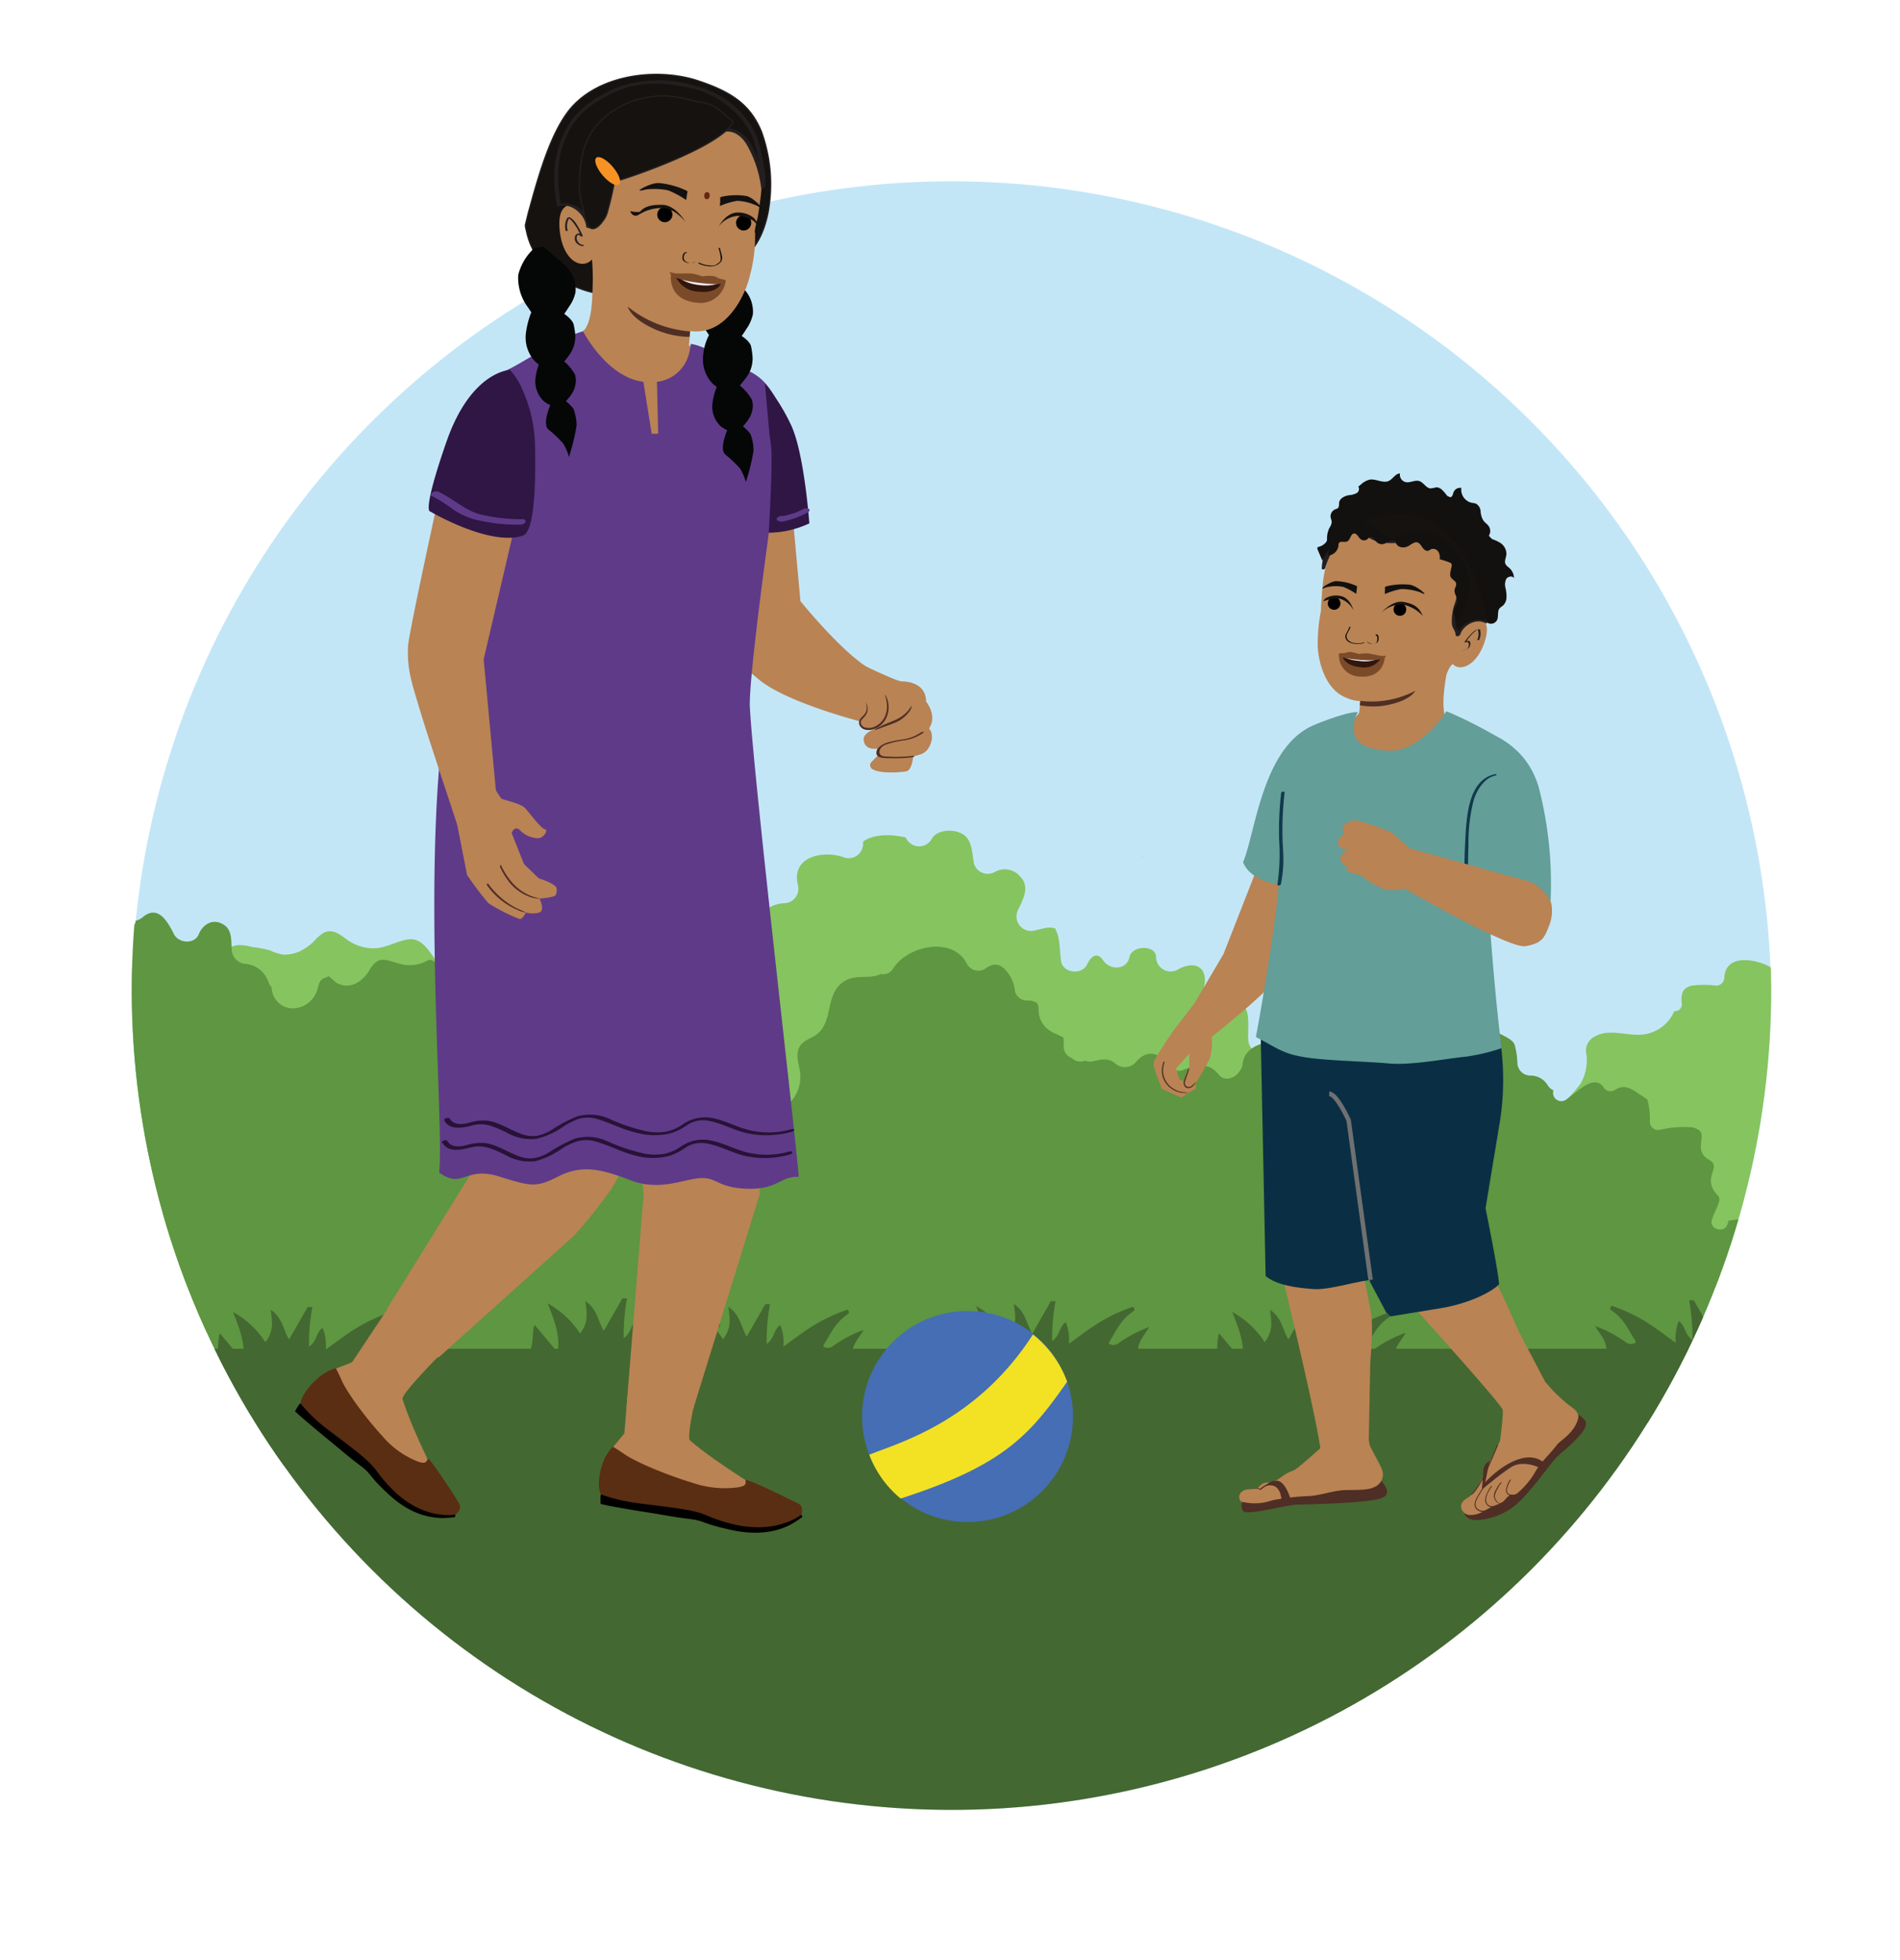 <svg xmlns="http://www.w3.org/2000/svg" xmlns:xlink="http://www.w3.org/1999/xlink" viewBox="0 0 292.89 301.99"><defs><style>.cls-1,.cls-15,.cls-25{fill:none;}.cls-2{clip-path:url(#clip-path);}.cls-3{fill:#c3e6f7;}.cls-4{fill:#86c460;}.cls-5{fill:#5e9641;}.cls-6{fill:#446831;}.cls-7{fill:#b98354;}.cls-8{fill:#4f2e25;}.cls-9{fill:#090807;}.cls-10{fill:#5a2e13;}.cls-11{fill:#513835;}.cls-12{fill:#050606;}.cls-13,.cls-16{fill:#151210;}.cls-13{stroke:#231f20;stroke-width:0.21px;}.cls-13,.cls-15,.cls-25{stroke-miterlimit:10;}.cls-14{fill:#5f3a89;}.cls-15{stroke:#4f2e25;stroke-width:0.14px;}.cls-17{fill:#231f20;}.cls-18{fill:#7b4b29;}.cls-19{fill:#31160e;}.cls-20{fill:#f1eef7;}.cls-21{fill:#13110f;}.cls-22{fill:#f79224;}.cls-23{fill:#2f1644;}.cls-24{fill:#0a2f44;}.cls-25{stroke:#707071;stroke-width:0.69px;}.cls-26{fill:#639e98;}.cls-27{fill:#11394c;}.cls-28{fill:#662616;}.cls-29{fill:#281237;}.cls-30{fill:#456eb5;}.cls-31{fill:#f2e223;}</style><clipPath id="clip-path"><circle class="cls-1" cx="146.68" cy="152.53" r="126.36" transform="translate(-64.9 148.4) rotate(-45)"/></clipPath></defs><g id="Layer_2" data-name="Layer 2"><g class="cls-2"><circle class="cls-3" cx="146.68" cy="154.3" r="126.36" transform="translate(-66.15 148.91) rotate(-45)"/><path class="cls-4" d="M386.82,186.58a7,7,0,0,0,.69-3.05,7.77,7.77,0,0,0-3.49-6.32c.25-.72.47-1.45.67-2.2,1.94-7.59.36-14.63-3.61-18.82-3.22-1.07-6.75-1.18-8.5,2.15-.84,1.57-3.76,1.37-4-.53-.33-2.21-1.24-3.49-3.61-3.21a2.29,2.29,0,0,1-.75,0,6.85,6.85,0,0,1-4.07-.34,2.29,2.29,0,0,1-1.54-2.72,7.65,7.65,0,0,0-.21-4.24c-.68-1.49-1.74-1.13-3.12-.59a2.21,2.21,0,0,1-2.71-1.55c-.3-1.75.2-5.37-1.78-6.08-2.66-1-4.66,2.58-5.66,4.5a2.23,2.23,0,0,1-3.82,0c-1.15-2.21-2.07-3.24-4.3-1.81a34.88,34.88,0,0,0-4.62,4.07,2.17,2.17,0,0,1-.75.46,3.87,3.87,0,0,1-3.06.24c-1.46-.48-2.11-1.8-2.61-3.14s-.86-2.86-1.29-4.28c-.15-.51-.32-1-.52-1.54a2.08,2.08,0,0,1-1.58-2.07v-.05l-.33-.19c-.36-.14-.07,0-.46-.06a16.12,16.12,0,0,1-2.4-.15l-.57.22a3.34,3.34,0,0,1-1.26.12,3.09,3.09,0,0,1-2.45-1.56c-.65-1-.66-1.34-1.77-1.89a6.23,6.23,0,0,0-2.74-.68,8.08,8.08,0,0,0-5.51,2.72,2,2,0,0,1-2.73,0,7.56,7.56,0,0,0-7.11-1.6,5.74,5.74,0,0,0-1.28.55,1,1,0,0,0-.41.46c-.18.4-.45,1.44-.71,2.06-1,2.45-3,3.23-5.23,4.25a3.47,3.47,0,0,0-2.29,2.63,33.82,33.82,0,0,0-.28,4.51,2,2,0,0,1-1.94,1.94h-3.68a1.77,1.77,0,0,1-1.51-.75l-.09.13a6.19,6.19,0,0,1-1.72,1.88c-1.33.66-2.51-.72-3.61-1.24-2.3-1.1-6.48-1.72-6.69,1.82a1.26,1.26,0,0,1-1.25,1.25,14.47,14.47,0,0,0-3.72,0c-1.52.32-1.74,1.3-1.59,2.73a1.05,1.05,0,0,1-1.15,1.2,6,6,0,0,1-5.68,3.64c-2.1,0-4.54-.85-6.49.23a2.42,2.42,0,0,0-1.38,2.8,7.15,7.15,0,0,1-.88,4.46,15.64,15.64,0,0,1-2.25,2.56,3.09,3.09,0,0,0-.78,2.82,1.75,1.75,0,0,1-.78,1.53,27.26,27.26,0,0,0,1,4.32,29.34,29.34,0,0,0,4.25,8.48l-62,0a20.75,20.75,0,0,0,10.89-11.58,8.67,8.67,0,0,0,14.28-9.46,2.23,2.23,0,0,1-4-.6c-.36-1.35-1.09-2.14-2.49-1.4a2.24,2.24,0,0,1-3.25-1.32c-.41-1.61-1.7-.82-2.79-.19a2.24,2.24,0,0,1-3.33-1.91c-.09-1,.25-3.93-.43-4.76s-3.4-.31-4.31-.28a2.23,2.23,0,0,1-2.13-2.79c.84-3.21-1.23-4.51-4-2.95a2.23,2.23,0,0,1-3.33-1.9c0-1.95-3.74-1.88-4.12,0-.4,2-3,2-4,.53s-1.9-.7-2.53.6c-.8,1.65-3.74,1.31-4-.53-.23-1.4-.13-3.35-.75-4.66a1.36,1.36,0,0,1-.15-.41s-.06,0-.22,0c-.74-.31-2.06.16-2.81.31A2.24,2.24,0,0,1,157,140.1c.77-1.71,1.81-3.46.22-5.08a3.09,3.09,0,0,0-3.85-.66,2.22,2.22,0,0,1-3.24-1.32c-.25-1.4-.25-3.38-1.46-4.32-1.37-1.06-4.26-1-5.08.62a2.22,2.22,0,0,1-3.81,0l-.18-.29c-2-.49-4.9-.6-6.55.63,0,.12,0,.23,0,.35a2.23,2.23,0,0,1-2.8,2.14c-3.22-1.26-8.36-.22-7.25,4.22a2.24,2.24,0,0,1-2.13,2.8c-3,.15-4.53,2.51-4.43,5.34a2,2,0,0,1-1.28,1.93,2.17,2.17,0,0,1-2.73,2c-1-.26-5.28-2.39-6-1.32a2,2,0,0,1-.46.5A2.25,2.25,0,0,1,102.8,149a7.84,7.84,0,0,0-5.71-.86c0,.23-.07.45-.1.64a2.22,2.22,0,0,1-2.72,1.54,17.63,17.63,0,0,0-4.19-.8H90c-.51.71-1,1.45-1.46,2.24l-.23-.17c.16,2-2.52,2.62-3.77,1.49-3.62-3.29-6.25,2.16-6.2,5.38a2,2,0,0,1-1,1.83,8.55,8.55,0,0,0,5.68,2,9.21,9.21,0,0,0,1.68-.15,40.88,40.88,0,0,0-.71,7.62,36.81,36.81,0,0,0,3.9,16.93H14.56v11.66H388V186.58Z"/><path class="cls-4" d="M89.61,165.62a4.4,4.4,0,0,1-5.72,0c-2-1.5-3-3.52-4-5.75-.93-2-1.66-3.36-4-3.18a1.6,1.6,0,0,1-1.71-1h-.44a2,2,0,0,1-1.93-1.94c0-.41-.05-.82-.06-1.23a9.08,9.08,0,0,1-2.93-2.23c-1-1.22-1.78-2.61-2.75-3.85-.78-1-1.74-1.88-3.1-1.69-1.7.24-3.18,1.19-4.92,1.36a6.93,6.93,0,0,1-4.73-1.45c-1-.71-2-1.49-3.27-1a5.93,5.93,0,0,0-1.59,1.32,8.08,8.08,0,0,1-2.06,1.52,5.72,5.72,0,0,1-2.72.6,7.07,7.07,0,0,1-2.06-.65,21,21,0,0,0-2.76-.53,7.83,7.83,0,0,0-2-.29c-1.67.07-2.78,1.37-3.57,2.7A15,15,0,0,1,30,152.8a2.37,2.37,0,0,1-1.37.55,2.39,2.39,0,0,1-.37.15,3.89,3.89,0,0,1-3.07-.24,2.27,2.27,0,0,1-.75-.46,34.17,34.17,0,0,0-4.61-4.07c-2.23-1.43-3.15-.4-4.3,1.81a2.23,2.23,0,0,1-3.82,0c-1-1.92-3-5.46-5.66-4.5-2,.71-1.49,4.33-1.78,6.08a2.22,2.22,0,0,1-2.72,1.55c-1.37-.54-2.43-.9-3.12.59a7.64,7.64,0,0,0-.2,4.24,2.29,2.29,0,0,1-1.54,2.72,6.88,6.88,0,0,1-4.08.34,2.21,2.21,0,0,1-.74,0c-2.37-.28-3.28,1-3.61,3.21-.28,1.9-3.21,2.1-4,.53-1.76-3.33-5.28-3.22-8.51-2.15-4,4.19-5.55,11.23-3.6,18.82.19.75.42,1.48.66,2.2a7.77,7.77,0,0,0-3.49,6.32,7.17,7.17,0,0,0,.69,3.05h-1.12v11.78H91V163.67A6.78,6.78,0,0,1,89.61,165.62Z"/><path class="cls-5" d="M378.42,182.69a4.87,4.87,0,0,0-4.58,5.12,5.46,5.46,0,0,0,1,3.22h-4a1.49,1.49,0,0,0,0-.21c0-1.46-2.45-2.65-5.48-2.65H365c.27-.3.53-.63.78-1a2.18,2.18,0,0,1-1.07-3.66c1.9-1.84,4.45-6.23,2.25-8.79-1.46-1.7-4.9-.7-6.7-.26a2.25,2.25,0,0,1-2.8-2.14c-.09-2-1.3-1.66-2.88-2.1A6.35,6.35,0,0,1,351,168c-.88-1.12-1.14-2.78-2.11-3.78-1.73-1.77-4.34-.25-5.68,1.19-1,1.11-3.46.7-3.7-1s-.22-3.15-.56-4.66c-.39-1.74-1.19-2.09-3-2.22a2.28,2.28,0,0,1-2.21-2.21c-.44-4.15-6.75-9.7-8.87-3.66a2.25,2.25,0,0,1-3.25,1.32c-1.35-.69-3.66-2.37-5.3-2s-3,2.75-3.67,4a4.33,4.33,0,0,1-4,2.79c-1.62,0-2.29.24-2.54,2.09a22.07,22.07,0,0,0,0,3.45c0,2.12-2.41,2.65-3.68,1.62a16.09,16.09,0,0,0-4.56,2.67,15,15,0,0,0-4-3.51,11.13,11.13,0,0,0-1.3,0l-.39.13a3.31,3.31,0,0,0-2.11,3.42,1,1,0,0,1-1,1,6.25,6.25,0,0,0-4.44,1.47,8.53,8.53,0,0,0-1.09,1.3l-.12.29a2.41,2.41,0,0,1-.53.72c-.28.46-.54.94-.8,1.42a22.42,22.42,0,0,0,.35,4.08,6.94,6.94,0,0,0-2.1-.33,7.55,7.55,0,0,0-7.27,7.8,8.21,8.21,0,0,0,1,4,8.4,8.4,0,0,0-5.27-1.5,12.18,12.18,0,0,0-2.32.22,4.5,4.5,0,0,0-.16.48c-.47,1.54-2.89.88-2.42-.66.26-.85.71-1.62,1-2.47s.18-.93-.29-1.47a2.92,2.92,0,0,1-.68-3.11c.17-.69.53-1.31-.05-1.86-.33-.32-.8-.47-1.12-.83-.93-1-.45-2-.44-3.19,0-.76-.62-1-1.33-1.27a16.67,16.67,0,0,0-5.08.36,1.27,1.27,0,0,1-1.58-1.21,10.62,10.62,0,0,0-.4-3.47c-.46-.3-.92-.6-1.37-.91-1.23-.85-2.32-1.44-3.67-.51a1.26,1.26,0,0,1-1.71-.45c-1.53-2.22-4.35,1.07-5.9,2a1.28,1.28,0,0,1-1.81-1.53,1.89,1.89,0,0,1-.88-.77,3.11,3.11,0,0,0-2.75-1.5,2,2,0,0,1-1.93-1.93,11.48,11.48,0,0,0-.34-2.48,1.56,1.56,0,0,0-.59-1c-.06,0-.08-.07-.07-.07h0c-.15-.11-.31-.21-.46-.3-.33-.2-.66-.37-1-.54s-.83-.43-1.25-.6c-.13-.05-.71-.21-.51-.18a4.42,4.42,0,0,1-1.87-.5,6,6,0,0,1-1.91-2.05,7.56,7.56,0,0,1-.45-.9,2.32,2.32,0,0,1-.42-1.19c-.23-.78-.42-1.58-.67-2.35a2.53,2.53,0,0,0-2-.66,3.74,3.74,0,0,1-.49,0,2.15,2.15,0,0,1-2.5-.33c-1.26-1.12-3.17-3.41-5.13-4-.7,0-1.4.05-2.09.12l-.34.19c-1.84,1.25-2.81,3.36-4.82,4.5a23.78,23.78,0,0,1-5.71,1.83c-2.38.64-2,2.44-1.76,4.66a2.21,2.21,0,0,1-1.62,2.13c-2.43.41-6,.81-6.35,3.84-.19,1.65-2.45,3.27-3.78,1.57-1.47-1.88-3.55-1.38-5.53-.57a2.26,2.26,0,0,1-2.5-1c-1.4-2.12-3.25-2-4.78-.12a2.25,2.25,0,0,1-3.13,0c-1-.82-2.15-.56-3.26-.29a2.16,2.16,0,0,1-1.32-.07,1.92,1.92,0,0,1-2.08-.43,1.87,1.87,0,0,1-1.22-1.78,5,5,0,0,0,0-1s-.06-.4,0-.21c-.06-.25,0-.11-.19-.22-.56-.34-1.2-.52-1.76-.87a3.85,3.85,0,0,1-1.85-2.62c-.08-.45,0-1.22-.22-1.62s-1.11-.55-1.62-.52a1.92,1.92,0,0,1-1.86-1.42,5.58,5.58,0,0,0-1.74-3.57c-1-.86-1.94-.6-2.95.15a2,2,0,0,1-2.65-.69c-2.11-4.45-9.15-3-11.43.59a1.83,1.83,0,0,1-1.94.86c-1.81.89-3.93-.12-5.84,1.27-2.58,1.88-1.54,5.53-3.6,7.67-1.06,1.1-2.8,1.11-3.27,2.81-.36,1.28.34,2.72.34,4a5.73,5.73,0,0,1-1.41,3.84c-.88.94-2.94,1.37-3.41,2.55a2.27,2.27,0,0,1-2.72,1.54,10.71,10.71,0,0,0-2-.3c-.13.15-.26.3-.38.46-.21-.18-.43-.35-.65-.52-1.83-.1-3.7-.2-5.08-1.32-.87-.7-1.6-1.56-2.44-2.29a23.17,23.17,0,0,0-3.07-.62,13.42,13.42,0,0,0-1.25,1.58c-.65.87-2,1.56-3,.8-1.84-1.35-5.06-2.6-6.66-.23-1.47,2.18-4.88.42-4.07-1.73a3.88,3.88,0,0,1-2.69-2.36c-.75-1.92,0-3.95-.88-5.86-1-2.26-3-5.24-5.37-6.21-1.09-.45-2-.26-2.87-1.26a2.71,2.71,0,0,1-.62-2c-2.4-1.26-5-2.1-7.35-3.45-1.59-.92-.93-.6-2.56,0a5.73,5.73,0,0,1-3.43,0c-2.05-.53-3.12-1.33-4.5,1-1.07,1.81-3,3.11-5.06,2-.24-.12-.93-.84-1.28-1.06,0,.1-.51.26-.45.24-1,.35-.93.83-1.23,1.71a4,4,0,0,1-3.39,3A3.28,3.28,0,0,1,42,153a3.84,3.84,0,0,1-.14-.87,2.57,2.57,0,0,1-.48-.79,4.13,4.13,0,0,0-3.45-2.81,2.29,2.29,0,0,1-2.21-2.21c-.09-1.28.07-2.88-1.08-3.72-1.66-1.21-3.34-.25-4,1.36s-3.12,1.39-3.82,0c-1-2-2.48-4.59-4.82-2.63a2.49,2.49,0,0,1-1.07.55c-.22,1.61-2.45,2.28-3.79,1.18-1.93-1.58-4.06-.19-5,1.78.09-.16-.12.54-.16.62a2.93,2.93,0,0,1-.82,1.23c-1.73,1.44-4.8.63-5.77,2.86a1.73,1.73,0,0,1-2.11,1.09A12.45,12.45,0,0,0,1.65,152c-.22.64-.43,1.29-.62,1.95.07,1.29.52,2.94.31,4.06a2.23,2.23,0,0,1-3.25,1.32,33.41,33.41,0,0,1-5.28-4c-.68-.58-1.38-1.12-2.11-1.64-.44-.32-.91-.61-1.35-.92l-.21-.13a5.24,5.24,0,0,1-.61.83,4.14,4.14,0,0,1-1.21.81,3.2,3.2,0,0,1-2.81-.18c-1.31-.73-.87-1.12-2.27-1s-1.55-.05-2,1.57A2.22,2.22,0,0,1-23,155.89c-2.1-1.42-4-.94-4.08,1.79a2.25,2.25,0,0,1-2.21,2.21,6.91,6.91,0,0,0-2.94.29,27.45,27.45,0,0,0-4.29,14.93,27.33,27.33,0,0,0,5,15.92h-4.53v17.43H383.15V187.81A5,5,0,0,0,378.42,182.69ZM274.8,191a1,1,0,0,0,0-.17,1.12,1.12,0,0,0,0-.32,6.4,6.4,0,0,0,.42.49Z"/><rect class="cls-6" x="-44.24" y="207.84" width="423.07" height="86.14"/><path class="cls-6" d="M245.89,204.34a20,20,0,0,1,4.64,2.42,1.24,1.24,0,0,0,1.05.33c.8-.08.57-.39.45-.58-.93-1.44-1.49-2.93-3.19-4.28-.34-.27-1-.54-.36-1,4.56,1.55,7,3.66,9.84,5.7a7.19,7.19,0,0,1,.48-3.36c1.12.88.75,1.9,2.1,2.94a31.14,31.14,0,0,0-.52-6.14l.72,0,2.87,5c1-1.67.92-3.23,2.83-4.59-.18,1.6-.61,3.18.82,5a14.17,14.17,0,0,1,5-4.66c-1,2.51-2,5-1.55,7.55l3.57-4.25c.46,1.44,0,2.87.87,4.37a2.23,2.23,0,0,0,.44-.42,52.51,52.51,0,0,0-.56,6.74.56.56,0,0,0,1.1.1c0,.13.08.26.13.39,0,.58-.05,1.16-.08,1.74-.13,2.48-.32,5-.5,7.44H257a148.29,148.29,0,0,0-7.82-13.18l-.24-.36a14.88,14.88,0,0,0-1.25-2.37c-.19-.29-.39-.58-.6-.86l.47.32C247.88,206.8,246.61,205.6,245.89,204.34Z"/><path class="cls-6" d="M177.16,204.49a20.39,20.39,0,0,0-4.64,2.42,1.26,1.26,0,0,1-1,.34c-.8-.09-.58-.4-.46-.58.93-1.45,1.49-2.94,3.2-4.29.34-.27,1-.54.35-1-4.56,1.55-7,3.67-9.84,5.7a7.13,7.13,0,0,0-.48-3.35c-1.12.87-.75,1.89-2.1,2.94a31.25,31.25,0,0,1,.52-6.15l-.72,0-2.86,5c-1-1.66-.93-3.23-2.84-4.59.18,1.6.61,3.19-.82,5a14.13,14.13,0,0,0-5-4.66c1,2.51,1.95,5,1.54,7.56l-3.57-4.26c-.46,1.44,0,2.87-.87,4.37a2.55,2.55,0,0,1-.44-.41,52.21,52.21,0,0,1,.56,6.73.56.56,0,0,1-1.1.1l-.12.4c0,.57,0,1.15.07,1.73.13,2.48.32,5,.51,7.44h19a146.62,146.62,0,0,1,7.81-13.17l.24-.37a14.78,14.78,0,0,1,1.25-2.36c.19-.3.4-.59.6-.87-.15.11-.3.22-.46.32C175.17,207,176.44,205.75,177.16,204.49Z"/><path class="cls-6" d="M216.68,205.38A20,20,0,0,0,212,207.8a1.26,1.26,0,0,1-1,.34c-.8-.09-.58-.4-.46-.59.93-1.44,1.49-2.93,3.2-4.28.34-.27,1-.54.35-1-4.56,1.55-7,3.66-9.84,5.7a7.19,7.19,0,0,0-.48-3.36c-1.12.88-.75,1.9-2.1,2.94a31.14,31.14,0,0,1,.52-6.14l-.72,0-2.86,5c-1-1.67-.93-3.23-2.84-4.59.18,1.6.61,3.18-.82,5a14.13,14.13,0,0,0-5-4.66c1,2.51,2,5,1.55,7.55q-1.8-2.12-3.58-4.25c-.46,1.44,0,2.87-.87,4.37a2.23,2.23,0,0,1-.44-.42,52.51,52.51,0,0,1,.56,6.74.56.56,0,0,1-1.1.1l-.12.39c0,.58,0,1.16.07,1.74.13,2.48.32,5,.51,7.44h19a148.19,148.19,0,0,1,7.81-13.18l.24-.36a14.88,14.88,0,0,1,1.25-2.37c.19-.29.4-.58.6-.86l-.46.32C214.69,207.84,216,206.64,216.68,205.38Z"/><path class="cls-6" d="M111.11,204.05a20,20,0,0,0-4.64,2.42,1.23,1.23,0,0,1-1,.33c-.8-.08-.58-.39-.46-.58.93-1.44,1.49-2.93,3.2-4.28.34-.27,1-.54.35-1-4.56,1.55-7,3.66-9.84,5.7a7.19,7.19,0,0,0-.48-3.36c-1.12.88-.75,1.9-2.1,2.94a31.14,31.14,0,0,1,.52-6.14l-.72,0-2.86,5c-1-1.67-.93-3.23-2.84-4.59.18,1.6.61,3.18-.82,5a14.2,14.2,0,0,0-5-4.65c1,2.51,2,5,1.54,7.55l-3.57-4.25c-.46,1.44,0,2.87-.87,4.37a2.23,2.23,0,0,1-.44-.42,52.51,52.51,0,0,1,.56,6.74.56.56,0,0,1-1.1.1l-.12.39c0,.58,0,1.16.07,1.74.13,2.48.32,5,.51,7.43h19a148.19,148.19,0,0,1,7.81-13.18l.24-.36a14.88,14.88,0,0,1,1.25-2.37c.19-.29.4-.58.6-.86l-.46.32C109.12,206.51,110.39,205.31,111.11,204.05Z"/><path class="cls-6" d="M133.13,204.94a19.54,19.54,0,0,0-4.63,2.42,1.27,1.27,0,0,1-1,.33c-.8-.08-.57-.39-.45-.58.93-1.44,1.49-2.93,3.19-4.28.34-.27,1-.55.36-1-4.56,1.55-7,3.66-9.85,5.69a7,7,0,0,0-.47-3.35c-1.13.87-.76,1.89-2.1,2.94a31.31,31.31,0,0,1,.52-6.15l-.72,0-2.87,5c-1-1.67-.92-3.23-2.83-4.59.18,1.6.6,3.18-.82,5a14.15,14.15,0,0,0-5-4.65c1,2.5,2,5,1.55,7.55L104.38,205c-.46,1.44,0,2.87-.87,4.37a2.56,2.56,0,0,1-.44-.42,50.47,50.47,0,0,1,.55,6.73.55.55,0,0,1-1.09.11c0,.13-.09.26-.13.39,0,.58,0,1.16.08,1.73.13,2.48.32,5,.5,7.44h19a148.29,148.29,0,0,1,7.82-13.18l.24-.37a14.41,14.41,0,0,1,1.25-2.36q.28-.44.6-.87l-.47.33C131.14,207.4,132.41,206.19,133.13,204.94Z"/><path class="cls-6" d="M62.59,205.38A20,20,0,0,0,58,207.8a1.27,1.27,0,0,1-1.05.34c-.8-.09-.57-.4-.45-.59.93-1.44,1.49-2.93,3.19-4.28.35-.27,1-.54.36-1-4.56,1.55-7,3.66-9.84,5.7a7.19,7.19,0,0,0-.48-3.36c-1.12.88-.75,1.9-2.1,2.94a31.14,31.14,0,0,1,.52-6.14l-.72,0-2.87,5c-1-1.67-.92-3.23-2.83-4.59.18,1.6.61,3.18-.82,5a14.17,14.17,0,0,0-5-4.66c1,2.51,2,5,1.55,7.55l-3.57-4.25c-.46,1.44,0,2.87-.87,4.37a2.23,2.23,0,0,1-.44-.42,52.51,52.51,0,0,1,.56,6.74.56.56,0,0,1-1.1.1c0,.13-.08.26-.13.39,0,.58,0,1.16.08,1.74.13,2.48.32,5,.5,7.44h19a148.29,148.29,0,0,1,7.82-13.18l.24-.36a14.88,14.88,0,0,1,1.25-2.37c.19-.29.39-.58.6-.86l-.47.32C60.6,207.84,61.87,206.64,62.59,205.38Z"/></g></g><g id="Layer_3" data-name="Layer 3"><polyline class="cls-7" points="123.39 92.64 122.1 78.48 111.44 79.98 112.19 97.88 123.39 92.64"/><path class="cls-7" d="M123.39,92.64s7.39,9.14,11.6,10.88l-2.22,7.69s-11.73-3-15.88-6.58-5.5-3.4-5.84-5.29a25,25,0,0,1,.32-5.91Z"/><path class="cls-7" d="M132.9,102.42S138.24,105,139,105s3.73.19,3.76,3.11c0,0,1.79,2.14.46,4.14,0,0,1,1,0,2.88a2.34,2.34,0,0,1-1.45,1.16l-1,.28s-.17,2.12-1.06,2.29c-.69.14-4,.43-5.23-.34a.71.71,0,0,1-.13-1.12l1-1a1.65,1.65,0,0,1-.14-1.05s-2,.38-2.08-1.45c0-1,1.82-1.61,1.82-1.61s-2.48.29-2.32-.88Z"/><path class="cls-8" d="M133.48,108.32a2.07,2.07,0,0,1,.11.47,1.66,1.66,0,0,1-.26,1.2c-.2.23-.4.45-.62.66a1.18,1.18,0,0,0-.27.52,1,1,0,0,0,.09.64,1.27,1.27,0,0,0,1,.65,2.36,2.36,0,0,0,1.23-.12,3.34,3.34,0,0,0,1.83-1.64,4,4,0,0,0,.38-2,4.14,4.14,0,0,0-.33-1.31c-.14-.28-.24-.42-.25-.4a6.64,6.64,0,0,1,.34,1.72,3.74,3.74,0,0,1-.4,1.86,3.11,3.11,0,0,1-1.67,1.47,2.26,2.26,0,0,1-1.09.11,1,1,0,0,1-.79-.49.68.68,0,0,1,.11-.81,6.91,6.91,0,0,0,.61-.71,1.74,1.74,0,0,0,.19-1.37C133.62,108.44,133.49,108.31,133.48,108.32Z"/><path class="cls-8" d="M140.55,108.7a8,8,0,0,1-.6.86,5.68,5.68,0,0,1-2,1.41c-.87.39-1.7.67-2.27,1a2.63,2.63,0,0,0-.89.54,5.44,5.44,0,0,0,1-.33c.59-.23,1.42-.49,2.31-.87a5.15,5.15,0,0,0,2-1.57A1.78,1.78,0,0,0,140.55,108.7Z"/><path class="cls-9" d="M108.28,231.81a1.75,1.75,0,0,0-.38-1.69,4.79,4.79,0,0,0-1.69-.71q-2.43-.82-4.88-1.62l-1.3-.43c-.16-.05-.74.2-.52.27,2.45.81,4.93,1.55,7.33,2.46a1.45,1.45,0,0,1,.8,1.82c0,.18.6.09.64-.1Z"/><path class="cls-7" d="M51.51,211s7.84,17.05,11,19.48,5.39-1.66,5.39-1.66-4.22-8-5.85-13.23c-.56-1.83,32.33-32.42,32.33-32.42l-15.65-10L54.28,209.91Z"/><path class="cls-10" d="M69.78,233.76s1.62-1,1-2.07-4.22-6.63-4.8-6.91c-.27.36-.21.91-1.54.45a13.66,13.66,0,0,1-5.5-3.94c-1.78-1.91-5.28-6.28-6.34-8.73-.35-.82-.83-1.72-.83-1.72-2.74.63-5.89,4.48-5.38,5.86s6.76,5.62,6.76,5.62l4.3,5,4.78,3.83,2.11,1.47,2.49.69Z"/><path d="M46.32,216.26a23.4,23.4,0,0,0,4,3.86c4.68,3.55,6.44,4.82,7.68,6.47a24.93,24.93,0,0,0,2.3,2.74c4.84,5,9.7,4.07,9.88,4.07a.66.66,0,0,1-.06.38c-.08,0-.85.12-1.76.14-1.59,0-5-.25-8.82-4a22.28,22.28,0,0,1-2.37-2.51c-.93-1.24-1.67-1.47-4.2-3.61l-1.49-1.23s-4.84-3.95-6-5.1C46.24,216.12,46.32,216.26,46.32,216.26Z"/><path class="cls-7" d="M94.36,223.16s16.47,10.92,20.68,11.46,3.89-4.08,3.89-4.08-8.2-4.82-12.57-8.58c-1.53-1.31,10.87-43.88,10.87-43.88l-17.32.17-3.67,42.64Z"/><path class="cls-10" d="M123.33,233.93s.89-1.67-.29-2.25-7.45-3.68-8.12-3.64c0,.45.32.9-1.13,1.15a15.33,15.33,0,0,1-7.1-.72c-2.65-.78-8.2-2.84-10.51-4.44-.77-.54-1.69-1.09-1.69-1.09-2.1,1.89-2.78,6.77-1.56,7.71s9.16,1.55,9.16,1.55l6.64,2.26,6.39,1,2.71.23,2.6-.61Z"/><path d="M92.66,230.29a27.49,27.49,0,0,0,5.74,1.36c6.16.78,8.43,1,10.46,1.83a26.29,26.29,0,0,0,3.57,1.25c7.08,1.92,10.93-1.23,11.09-1.32a.67.67,0,0,1,.16.35,15.8,15.8,0,0,1-1.5,1c-1.4.8-4.61,2.23-10.1.85a25.69,25.69,0,0,1-3.51-1c-1.52-.61-2.32-.45-5.76-1.06l-2-.34s-6.52-1-8.22-1.46C92.52,230.2,92.66,230.29,92.66,230.29Z"/><path class="cls-7" d="M98.24,149.75c.69-8.57.73-17.17,1.38-25.74,4.59-.28,9.57-.92,15.12-1.66l2.28,7.44c.64,3.54-.46,18.82-.55,22.44l.64,31.82-10.27,33.13-.15-2a24.69,24.69,0,0,1-8.81-.66L96.49,218l2.72-34-3.07-32.47A1.93,1.93,0,0,0,98.24,149.75Z"/><path class="cls-7" d="M74.49,177.82,73.11,130l4.22-8.36c7.17,4.61,14.21,6,22.38,5.93-.57,8.41-.57,16.84-1.2,25.25a1.89,1.89,0,0,0,.6,1.61l-3.47,26c-.29,2-5.88,8.72-7.39,10.2L67.6,209.19s-8.43-.83-7.9-7.57Z"/><path class="cls-7" d="M186.22,160.23l-3.77-2.78L188.61,147,196,128.14l6.94,8.43s-6.07,13.48-7.2,15.26S186.22,160.23,186.22,160.23Z"/><path class="cls-11" d="M178.79,127.68l0,0-.1-.12Z"/><path class="cls-7" d="M181,158.66s-2.09,3-2.95,4.56a1.64,1.64,0,0,0-.13,1.35,30.41,30.41,0,0,0,1.21,3.25l2.94,1.31,2.27-1.38a.68.68,0,0,0-.5-.84.47.47,0,0,0-.17,0,5.8,5.8,0,0,1-1.85-.59l-.54-1.66,2-2.22,3.47-2.61-2.74-5.07Z"/><path class="cls-8" d="M179.54,163.64a3.86,3.86,0,0,0-.2.74,3.23,3.23,0,0,0,1.22,3.15,3.72,3.72,0,0,0,1.28.66,5.09,5.09,0,0,0,1.35.15,1.06,1.06,0,0,1-.37.07,3.12,3.12,0,0,1-1-.08,3.71,3.71,0,0,1-1.37-.66,3.47,3.47,0,0,1-1.13-1.47,3.43,3.43,0,0,1-.16-1.85,3,3,0,0,1,.23-.78Z"/><path class="cls-7" d="M186.79,159.8a8.73,8.73,0,0,1-.31,3.37c-.51,1-2.35,4.32-2.77,4.39s-1.13.3-1.28-.44.9-2.6.9-2.6v-2.11s-1-1.56-.31-2.38S186.07,158.94,186.79,159.8Z"/><path class="cls-8" d="M183.33,164.53a2.72,2.72,0,0,0-.33.66c-.07.21-.19.46-.29.74l-.15.45a1.39,1.39,0,0,0-.1.53,1,1,0,0,0,.19.53.72.72,0,0,0,.47.24,1,1,0,0,0,.78-.32,1.45,1.45,0,0,0,.4-.63s-.18.23-.5.52a.84.84,0,0,1-.66.24.57.57,0,0,1-.48-.58,1.48,1.48,0,0,1,.08-.46l.15-.44.26-.73A3.16,3.16,0,0,0,183.33,164.53Z"/><path class="cls-12" d="M111.12,41.39c1,1.06,2.3,1.85,3.33,2.92a5.09,5.09,0,0,1,1.61,4.12,6.23,6.23,0,0,1-1,2.26,22.06,22.06,0,0,1-2.44,3.21,1.44,1.44,0,0,1-.63.47c-.5.13-1-.33-1.27-.75-.7-.92-1.35-1.86-2-2.85a7.49,7.49,0,0,1-1.48-5,8.32,8.32,0,0,1,2.42-4.08"/><path class="cls-13" d="M91.8,45.16a.81.81,0,0,1,.92-.54c4.4.65,8.72-.38,12.92-1.62,2.8-.82,5.93-1.36,8.44-2.91s3.73-4.5,4.29-7.24a23.87,23.87,0,0,0-1-12.56c-1.71-4.15-4.58-6.07-9.49-7.74-6.66-2.32-16.29-1-20.52,4.95-2.87,4-4.6,10.59-5.94,15.42L81,34.67c0,.35.11.7.18,1C82.26,40.89,86.85,44.09,91.8,45.16Z"/><path class="cls-7" d="M116.42,36a.93.93,0,0,1-.07-.43,18.09,18.09,0,0,1,.42-1.94c.2-1,.43-2.8.55-3.78,0,0,.08-1.14.09-1.17.08-4.84-1.2-6.53-1.2-6.53a13.14,13.14,0,0,0-10.88-7.38,17.89,17.89,0,0,0-13.79,5.31,8.58,8.58,0,0,0-2.42,5.62,35.1,35.1,0,0,0,.36,5.86c-1.9-.31-3.52.1-3.22,3.71.4,5,3.5,6.39,5,4.71a34.92,34.92,0,0,1,.1,4c-.07,2-.07,5.21-1.22,6.8l-2.35,2C89.15,55.77,93,68.82,96,71.1c2.71,2.09,3.78,1.25,7.44-.54,2-1,4.78-10.43,7-13.36l-4.24-4,.21-2.19a6.36,6.36,0,0,0,1.8,0c4.54-.64,6.85-6.21,7.35-8.4a22.79,22.79,0,0,0,.84-6.51Z"/><path class="cls-14" d="M118.85,79.74a6.86,6.86,0,0,0,4.91-3.84c-1.94-5.37-2.14-15.69-8.1-18.61-1.32-.65-7.18-4.2-9.2-4.28a7.65,7.65,0,0,1-.49,2.23,5.76,5.76,0,0,1-4.7,3.6l.19,8h-1l-1.28-8c-5.69-.72-9.3-7.79-9.3-7.79-3.86,1.08-8.54,4.4-11.44,5.84-12.74,6.31-7.91,20.68-7.91,20.68,2,1.19,7.59,2.22,7.59,2.22a77.5,77.5,0,0,1-2.85,10.05,89.16,89.16,0,0,0-7.57,28.36c-2,24.17.71,55.78,0,62.47,3.56,2.66,4-1,9.12.59s5.79,1.77,9.3,0,6.44-1.18,11,.59,8.2-.15,10.83-.3,2.59,1.48,7.27,1.63,5.12-2,7.9-1.82c-.14-3.55-6.92-61-7.53-72.47C115.41,104.11,118.85,79.74,118.85,79.74Z"/><path class="cls-7" d="M211.62,225.39s-8.67,4.08-11.23,4.44-3.24,1.07-3.24,1.07,3.37-4.45,6.42-6.47c.64-.42-4.57-22.6-7.16-32.89a24.45,24.45,0,0,1,.29-13l9.74-.44,1,11.11.78,1.95a35.4,35.4,0,0,1,1.69,4c.6,2.92,1.48,6.8,1.56,8.33.14,2.58-.27,6.15-.25,7.06L211,221.89Z"/><path class="cls-7" d="M240.09,215.11s-5.47,11.51-7.53,13.06-2.18-.08-2.18-.08,1.47-9.47,1.26-10.85c-.11-.76-13.87-16.12-21.1-23.89-5-5.4-8.56-10-8.56-10l10.24-6.13,7.37,7.85,1.63,1.34a29.71,29.71,0,0,1,3,2.84c1.94,2.27,5.09,6.17,5.9,7.46,1.36,2.19,3.83,8.25,4.28,9l3.79,7.21Z"/><path class="cls-8" d="M191.58,231.25a1.53,1.53,0,0,0,0,1.53c.44.91,6.44-.88,8.59-.93s10.79-.24,12.81-1-.26-2.85-.26-2.85Z"/><path class="cls-8" d="M243.11,218.06s.32-.23,1.18.77c1.16,1.35-3.25,4.66-4.3,5.69s-3.76,5.11-6.24,7.3-6.34,2.79-7.26,2.19a1.23,1.23,0,0,1-.53-1.88c.37-.66,15.69-14.25,15.69-14.25Z"/><path class="cls-7" d="M237.7,212.54a38.48,38.48,0,0,0,3.61,3.54c.74.72,2.31,1.33,1.95,2.59-.64,2.24-2.74,3.27-3.27,4-1.14,1.49-2.27,2.41-3.25,4a12.21,12.21,0,0,1-2.62,3.24,1.42,1.42,0,0,1-.68.41c-.17,0-.35,0-.52.06-.61.13-.91.87-1.45,1.2a3.53,3.53,0,0,1-.78.31,14,14,0,0,0-2,1,4,4,0,0,1-2.09.57,1.41,1.41,0,0,1-1.37-1.26c0-1.05.95-1.22,1.59-1.84a5.14,5.14,0,0,0,1.18-1.72c1-2,1.09-2.32,1.94-3.95a54,54,0,0,0,3.14-7.23l-2.81-3.4"/><path class="cls-8" d="M233,230.29a.53.53,0,0,1-.61-.3.87.87,0,0,1-.06-.65,4.84,4.84,0,0,1,.57-1.27c0-.08-.08-.15-.12-.07a3.82,3.82,0,0,0-.62,1.54.88.88,0,0,0,.22.68.63.63,0,0,0,.69.19c.08,0,0-.16-.07-.12Z"/><path class="cls-8" d="M231.44,231.55c-.26.19-.54,0-.7-.24a1.12,1.12,0,0,1-.31-.77,2.53,2.53,0,0,1,.46-1.14,2.5,2.5,0,0,1,.56-.87c.07-.06,0-.15-.1-.1a3.49,3.49,0,0,0-.67,1,1.89,1.89,0,0,0-.38,1.31c.1.47.71,1.26,1.23.86a.07.07,0,1,0-.09-.1Z"/><path class="cls-8" d="M230.1,232.07a.8.8,0,0,1-.88-.41,1.28,1.28,0,0,1-.1-.88,3.19,3.19,0,0,1,.33-.89,6.87,6.87,0,0,1,.51-.81c.06-.06,0-.16-.09-.09a4.81,4.81,0,0,0-.6,1,2.94,2.94,0,0,0-.32,1,1.16,1.16,0,0,0,.27.9.87.87,0,0,0,.92.32.07.07,0,1,0,0-.13Z"/><path class="cls-8" d="M228.86,232.75a1.19,1.19,0,0,1-1.12-.28.93.93,0,0,1-.23-1,3.9,3.9,0,0,1,.46-1l.25-.41a1.93,1.93,0,0,1,.36-.52c.07-.05,0-.17-.07-.12a1.76,1.76,0,0,0-.37.52c-.11.17-.22.34-.32.52a3.5,3.5,0,0,0-.49,1.2,1,1,0,0,0,.39,1,1.32,1.32,0,0,0,1.18.26.07.07,0,0,0,0-.14Z"/><path class="cls-7" d="M210.38,221.17c.37,1,2.26,4.26,2.64,5.24a2.09,2.09,0,0,1-1.24,2.77c-1.06.56-3.61.36-4.82.46-1.59.13-3.37.76-5,.89a37.69,37.69,0,0,0-5.84.66,8.08,8.08,0,0,1-4.3.31c-.26-.05-.42,0-.56-.19a1,1,0,0,1,.22-1.48c.79-.63,1.92-.06,2.64-.77a2.34,2.34,0,0,1,.4-.37,2.63,2.63,0,0,1,1.06-.26c1.82-.22,1.58-1,3.89-1.88.68-.26,4.82-4.15,5.44-4.53"/><path class="cls-8" d="M196,228.6a5.12,5.12,0,0,0-1.67,1,1.76,1.76,0,0,0-1.28-.16,1.57,1.57,0,0,1,1.29,0l-.09,0a3.61,3.61,0,0,1,1.75-.94Z"/><path class="cls-15" d="M226.84,230.28c1.45-1,4-7.6,4-7.6"/><path class="cls-8" d="M229.32,225.31a1.83,1.83,0,0,0-.65,1.24l-.23,3,.37-.45.84-4.07Z"/><path class="cls-8" d="M228.54,229.47a1.19,1.19,0,0,1,.42-1.07c1.74-1.88,6.16-5.42,9.06-3l-.49.86s-2.68-1.44-4.66-.13S228.54,229.47,228.54,229.47Z"/><path class="cls-8" d="M195,229.05s2.24-1.05,2.55,2.06l1.39-.13s-.82-2.84-2.14-2.8A2.14,2.14,0,0,0,195,229.05Z"/><path class="cls-11" d="M67.23,83.17l0,.07.13-.15Z"/><path class="cls-8" d="M106.37,51.07a17.44,17.44,0,0,1-9.61-3.82s.39,1.64,3.6,3.21a13.64,13.64,0,0,0,5.92,1.45Z"/><path class="cls-16" d="M90.68,34.88a.28.28,0,0,0,0-.09,4.22,4.22,0,0,0-.92-1.93,3.79,3.79,0,0,0-.82-.72,3.74,3.74,0,0,0-1-.47,2.87,2.87,0,0,0-1.51-.13l-.26.08c-.85-4.31-1-8.82,2.64-13.61A16.34,16.34,0,0,1,93.1,14.8c4.62-2.67,8.48-2.49,13.15-1.52,5.42,1.11,10.16,5.17,10.83,10.83.17,1.36.81,3.38.54,4.73,0,0-1-6.24-3.48-8.09s-3.19.41-6.94.1c-4.33-.38-5.51-2.88-9.17-1.44a8.78,8.78,0,0,0-4.57,4c-.68,1.84-1.68,3-1.38,5.22.07.53.12,1.06.16,1.59A13.58,13.58,0,0,1,92,33.06a1.84,1.84,0,0,1-.79,1.16C90.69,34.48,91.13,35.09,90.68,34.88Z"/><path class="cls-17" d="M91,34.8a4.06,4.06,0,0,0-4.88-3.39l.37.13c-.69-3.57-.73-7.18.84-10.54a11.14,11.14,0,0,1,3.52-4.51,23.44,23.44,0,0,1,3.84-2.26c3.67-1.72,7.59-1.57,11.47-.73a14.28,14.28,0,0,1,8.15,4.86,11.43,11.43,0,0,1,2.31,4.79c.37,1.77,1,3.92.7,5.71l.61-.1a19.4,19.4,0,0,0-2.08-6.4A4.82,4.82,0,0,0,113,19.87c-1.11-.27-2.13.27-3.18.54a10,10,0,0,1-6.23-.75,8.1,8.1,0,0,0-3.91-.89,8.81,8.81,0,0,0-6.44,4.5,10.07,10.07,0,0,0-1.49,4.94,26.34,26.34,0,0,1,.12,3.66c0,.27-.06.55-.11.82a3.27,3.27,0,0,1-.84,1.44,3.63,3.63,0,0,0-.33.75l.39-.19-.17,0c-.3-.06-.62.36-.21.44l.17,0a.4.4,0,0,0,.4-.19c.22-.45.54-.75.81-1.19a5.45,5.45,0,0,0,.54-2.55c.1-2-.43-3.86.38-5.78,1.17-2.76,2.65-5,5.72-6a6.38,6.38,0,0,1,4.49.57,13.15,13.15,0,0,0,4.45,1.09,12.44,12.44,0,0,0,3.77-.7c1.59-.44,2.84.46,3.69,1.76a17.59,17.59,0,0,1,2.31,6.76c0,.28.58.12.62-.1.26-1.78-.33-3.74-.65-5.49a11.48,11.48,0,0,0-1.92-4.57,14.4,14.4,0,0,0-8.26-5.53,19.37,19.37,0,0,0-11.21,0c-3,1.06-6.29,3-8.06,5.71-2.54,3.9-2.82,8.27-2,12.73,0,.15.25.16.36.13,1.87-.59,4,1.3,4.15,3.13C90.4,35.24,91,35.09,91,34.8Z"/><ellipse cx="114.63" cy="34.34" rx="1.18" ry="1.17" transform="translate(42.74 130) rotate(-69.75)"/><path class="cls-16" d="M116.12,33.52a3.81,3.81,0,0,0-2.4-.77c-1.82,0-2.91,2.12-2.91,2.12a4.06,4.06,0,0,1,3-1.61,6.6,6.6,0,0,1,2.84,1.08A1.46,1.46,0,0,0,116.12,33.52Z"/><path class="cls-17" d="M87.5,35.48a2.43,2.43,0,0,1,.24-1.88l-.17.06s0,0,0,0l.1,0a1.53,1.53,0,0,1,.41.31,7.63,7.63,0,0,1,1.45,2.4l.28-.1a1,1,0,0,0-.68-.29.63.63,0,0,0-.51.57c-.14.76.5,1.24,1.16,1.39.11,0,.34-.14.17-.18a1.16,1.16,0,0,1-1.06-1,.7.7,0,0,1,.16-.54c.14-.1.39.1.49.2s.33,0,.28-.1a11.89,11.89,0,0,0-1-1.86,3.19,3.19,0,0,0-.72-.79,1.09,1.09,0,0,0-.37-.19c-.19,0-.28.1-.36.25a2.66,2.66,0,0,0-.16,1.82c0,.12.31.05.28-.07Z"/><ellipse cx="102.48" cy="33.06" rx="1.18" ry="1.17" transform="translate(36 117.77) rotate(-69.75)"/><path class="cls-16" d="M105.67,34.21s-1.48-2.57-3.49-2.64c-2.83-.1-3.38.83-4,1.66a7.08,7.08,0,0,1,4-1.18C104.16,32.16,105.67,34.21,105.67,34.21Z"/><path class="cls-18" d="M107.83,42.91c-1.68-.2-4.39-.71-4.39-.71s-.69,4,4,4.45a3.92,3.92,0,0,0,4.43-3.37S109.51,43.11,107.83,42.91Z"/><path class="cls-19" d="M107.85,42.91c-.8-.09-3.78-.48-3.78-.48a4,4,0,0,0,3.54,2.51c3.14.37,3.64-1.45,3.64-1.45Z"/><path class="cls-20" d="M107.84,43.21c-.79-.09-3.21-.51-3.21-.51s.77.94,3.17,1.23,3.26-.45,3.26-.45Z"/><path class="cls-18" d="M111.84,43.25c0-.09-.16-.15-.55-.23-.66-.13-.85-.39-1.32-.48a7.26,7.26,0,0,0-1.73.05,7.17,7.17,0,0,0-1.66-.45c-.49,0-1.69,0-2.36,0a6.08,6.08,0,0,1-.94-.21c-.12,0,0,1.13,4.5,1.66S111.82,43.37,111.84,43.25Z"/><path class="cls-13" d="M89.36,27.74A17.53,17.53,0,0,1,90,23a10.35,10.35,0,0,1,3.56-5.22,13.69,13.69,0,0,1,4.81-2.48c2.44-.44,3.72-1,8.22.15,1.91.5,2.23.22,3.93,1.2L113,18.74C111.6,22.18,98.73,26.84,94.7,28a43.37,43.37,0,0,1-1,4.37,4.07,4.07,0,0,1-.92,1.87c-.57.77-1.3,1.25-1.88.83s-.92-2.32-1-2.92A11.53,11.53,0,0,1,89.36,27.74Z"/><path class="cls-21" d="M106,29.51s-.13-.07-.12-.11a12.78,12.78,0,0,0-4.36-1.2,4.17,4.17,0,0,0-1.42.31,6.5,6.5,0,0,0-1.48.74c-.19.25.74,0,.74,0a3.12,3.12,0,0,1,.52-.08,10.41,10.41,0,0,1,3.11.16,14.11,14.11,0,0,1,2.78,1.49C105.87,30.36,105.87,29.94,106,29.51Z"/><path class="cls-21" d="M111,30.43s.13,0,.13-.08a10.07,10.07,0,0,1,4-.13,3.46,3.46,0,0,1,1.13.64,5.9,5.9,0,0,1,1.09,1.07c.1.28-.62-.2-.62-.2a2.35,2.35,0,0,0-.43-.19,7.82,7.82,0,0,0-2.66-.59,11.46,11.46,0,0,0-2.67.79C111,31.29,111.06,30.88,111,30.43Z"/><ellipse class="cls-22" cx="93.68" cy="26.37" rx="1.02" ry="2.71" transform="translate(5.27 67.05) rotate(-40.43)"/><path class="cls-23" d="M118.5,82.09s.54-8.56.42-12.5a15.08,15.08,0,0,0-.28-2.41l-.73-8.1a30.68,30.68,0,0,1,3.93,6.2c2.13,4.22,2.92,15.37,2.92,15.37A15.1,15.1,0,0,1,118.5,82.09Z"/><path class="cls-12" d="M83.79,38c1,1.06,2.3,1.85,3.33,2.92A5.06,5.06,0,0,1,88.72,45a5.84,5.84,0,0,1-1,2.26,22.71,22.71,0,0,1-2.44,3.22,1.53,1.53,0,0,1-.62.46c-.5.14-1-.32-1.28-.75-.69-.91-1.34-1.86-2-2.84a7.54,7.54,0,0,1-1.49-5,8.3,8.3,0,0,1,2.43-4.07"/><path class="cls-12" d="M82.4,47a13.51,13.51,0,0,0-1.34,4.4,5.42,5.42,0,0,0,1.42,4.3,4.73,4.73,0,0,0,3,1.3.8.8,0,0,0,.38,0,.88.88,0,0,0,.27-.24c1.39-1.8,2.48-2.64,2.56-4.87a9.94,9.94,0,0,0-.29-2C88,48.93,86.8,48.26,86,47.68"/><path class="cls-12" d="M83.62,54.86a10.25,10.25,0,0,0-1.08,3.46,4.24,4.24,0,0,0,1.18,3.4,4,4,0,0,0,2.42,1,.63.63,0,0,0,.31,0,.67.67,0,0,0,.22-.19c1.13-1.42,2-2.07,2.1-3.84a3.11,3.11,0,0,0-.15-1,7.57,7.57,0,0,0-2-2.28"/><path class="cls-12" d="M84.84,62.37c-.39,1-1.09,3-.35,3.77a18.21,18.21,0,0,1,2.3,2.17,7.43,7.43,0,0,1,.91,2.1,31.06,31.06,0,0,0,1.18-4.84A7.37,7.37,0,0,0,88.4,63a6.15,6.15,0,0,0-1.8-1.6c-.33-.16.22.3-.15.3s-.44.29-.52.65"/><path class="cls-12" d="M109.45,51.33a8.4,8.4,0,0,0-1.06,3.46,5.39,5.39,0,0,0,1.43,4.29,4.66,4.66,0,0,0,3,1.31.81.81,0,0,0,.38,0,.69.69,0,0,0,.26-.25c1.39-1.79,2.49-2.63,2.56-4.86a10.12,10.12,0,0,0-.28-2.05c-.35-.87-1.55-1.54-2.33-2.11"/><path class="cls-12" d="M110.9,58.73a10.3,10.3,0,0,0-1.08,3.47A4.16,4.16,0,0,0,111,65.59a3.93,3.93,0,0,0,2.42,1,.66.66,0,0,0,.31,0,.64.64,0,0,0,.21-.19c1.14-1.41,2-2.07,2.11-3.83a3.14,3.14,0,0,0-.16-1,7.66,7.66,0,0,0-2-2.28"/><path class="cls-12" d="M112.12,66.24c-.4,1-1.1,3-.35,3.77a17.47,17.47,0,0,1,2.29,2.17,7.56,7.56,0,0,1,.91,2.1,31.09,31.09,0,0,0,1.19-4.84,7.32,7.32,0,0,0-.48-2.57,6.14,6.14,0,0,0-1.8-1.6c-.34-.17.22.29-.16.29s-.43.29-.51.66"/><path class="cls-21" d="M110.78,38.33A5.14,5.14,0,0,1,111.1,40c0,.31-.32.5-.56.67a1.21,1.21,0,0,1-.42.22,2.55,2.55,0,0,1-.73,0,3.74,3.74,0,0,1-1.58-.41c-.06,0-.26,0-.17.1a3.63,3.63,0,0,0,1.43.42,2.44,2.44,0,0,0,1.34-.12,2,2,0,0,0,.82-.66,1.4,1.4,0,0,0,0-1c-.06-.32-.18-.64-.25-1,0-.07-.23,0-.22.06Z"/><path class="cls-21" d="M105.88,38.86a.53.53,0,0,0-.5.19,1.19,1.19,0,0,0-.18.55.68.68,0,0,0,.11.52,1.08,1.08,0,0,0,.67.38,1.14,1.14,0,0,0,.52,0c.2,0,.4-.1.61-.12,0,0,.13,0,.15,0s0,0-.05,0a3.84,3.84,0,0,1-.89.14,1.53,1.53,0,0,1-.66-.26.8.8,0,0,1-.19-.93.77.77,0,0,1,.12-.24.34.34,0,0,1,.08-.09s0,0,0,0,0,0,0,0a.37.37,0,0,0,.15,0s.08,0,0,0Z"/><path class="cls-21" d="M98.15,33.23s-.7.17-1-.71a4.1,4.1,0,0,0,2.5-.1Z"/><path class="cls-21" d="M116.91,34.85s.51.32.93-.47c0,0-.68.26-1.91-.64Z"/><path class="cls-24" d="M214.43,202.84c-.57-.13-.13-.37-.7-.52l-2.56-4.84-3-26.68-4-13.84,26.56-.66.62,4.59a41.66,41.66,0,0,1-.08,11.59L229,186.19s2,9.79,2.08,11.71c-1.08,1.2-4.75,3-9,3.69"/><path class="cls-24" d="M202.44,198.64c-2.43-.18-5.57-.55-7.34-2l-.75-36.68,13.46-3.64,4.45,40.86C209.56,197.19,205.14,198.84,202.44,198.64Z"/><path class="cls-25" d="M211.28,197.23l-3.38-24.59s-1.78-4-3-4.11"/><path class="cls-7" d="M203.13,99.6a26.53,26.53,0,0,1,.5-5.48c0-.74.09-1.58.15-2.61,0-.29.05-.58.07-.86a2.1,2.1,0,0,0,.05-.43,16.19,16.19,0,0,1,2.43-7.44,11,11,0,0,1,10.1-4.27,15,15,0,0,1,10.43,6.6,7.16,7.16,0,0,1,1.07,5,29.2,29.2,0,0,1-1.26,4.73c1.61.06,3.14.77,2.31,3.67-1.14,4-3.87,5.06-5,3.84-.29,0-1,1.22-1.09,2.06-.26,1.62-.71,4.75,0,6.25l.2.22c-3.92,5.3-6.23,8.36-17.79,4.08l4.22-5.11.18-1.83a4.76,4.76,0,0,1-2-.44C204.08,106.32,203.19,101.47,203.13,99.6Z"/><path class="cls-26" d="M229.1,132.85a61.53,61.53,0,0,1,.37,7.1c.05.25.79,12.06,2,21.57a30.12,30.12,0,0,1-5.44,1.3c-3.53.36-8.43,1.37-12,1.05-3.17-.29-9.54-.43-12.69-.92-3.59-.56-4.33-1.38-7.74-3.15,1.41-7.51,2.94-17.66,3.31-21.19.4-3.9.22-2.3.22-2.3s-4.43-.56-5.51-3.46c1.88-4.32,2.89-17.27,10.51-20.93,1.08-.52,5.57-2.25,7.19-2.2a5.44,5.44,0,0,0-.65,2.67,2.76,2.76,0,0,0,1.48,2.44,10.05,10.05,0,0,0,4.9.83c3.59-.52,6.52-3.91,7.93-6.06a66.8,66.8,0,0,1,7.82,3.94c8.69,4.47,6.23,17.69,6.23,17.69C235.43,132.1,229.1,132.85,229.1,132.85Z"/><path class="cls-11" d="M176.12,132.09a.21.21,0,0,0,0,.06l.1-.13Z"/><path class="cls-8" d="M209.68,108a14.62,14.62,0,0,0,8.49-1.55s-.59,1.27-3.47,2a11.35,11.35,0,0,1-5.08.23Z"/><circle cx="205.65" cy="93" r="0.98" transform="translate(-12.01 33.3) rotate(-9)"/><path class="cls-16" d="M204.56,92.08a3.22,3.22,0,0,1,2.08-.24c1.51.26,2,2.21,2,2.21a3.39,3.39,0,0,0-2.16-1.8,5.57,5.57,0,0,0-2.5.42A1.17,1.17,0,0,1,204.56,92.08Z"/><path class="cls-17" d="M228,98.63a2.24,2.24,0,0,0,.18-1.46c0-.1,0-.21-.15-.21a1.79,1.79,0,0,0-1.11.59,8.66,8.66,0,0,0-1.2,1.43s.19,0,.21,0,.25-.13.37,0,.14.31.13.45a.86.86,0,0,1-.92.76s-.14,0-.17,0,0,0,0,0c.58,0,1.27-.25,1.32-.91,0-.23,0-.5-.3-.53a1,1,0,0,0-.62.18l.21,0a9.36,9.36,0,0,1,1-1.25,3.12,3.12,0,0,1,.66-.54.82.82,0,0,1,.19-.09h.06s0,0,0,0,0,0,0,0,0,.08,0,.12a2.13,2.13,0,0,1-.16,1.47s.21,0,.24,0Z"/><circle cx="215.79" cy="93.93" r="0.98" transform="translate(-12.03 34.9) rotate(-9)"/><path class="cls-16" d="M213,94.35s1.63-1.87,3.29-1.6c2.32.38,2.65,1.39,3.05,2.18a5.73,5.73,0,0,0-3.14-1.78A4.62,4.62,0,0,0,213,94.35Z"/><path class="cls-18" d="M209.77,101.11c1.41.11,3.7.14,3.7.14s-.08,3.36-4,3a3.27,3.27,0,0,1-3.07-3.48S208.37,101,209.77,101.11Z"/><path class="cls-19" d="M209.76,101.11c.67.06,3.16.23,3.16.23a3,3,0,0,1-3.13,1.48c-2.63-.21-2.9-1.79-2.9-1.79Z"/><path class="cls-20" d="M209.71,101.42c.67,0,2.71.1,2.71.1a5.31,5.31,0,0,1-2.85.33c-2-.16-2.53-.73-2.53-.73Z"/><path class="cls-18" d="M206.44,100.74c0-.07.16-.09.49-.09.56,0,.75-.19,1.16-.19a6.86,6.86,0,0,1,1.4.32,6.31,6.31,0,0,1,1.43-.09c.4.06,1.38.28,1.93.37a5.51,5.51,0,0,0,.8,0c.09,0-.21.92-4,.63S206.44,100.84,206.44,100.74Z"/><path class="cls-21" d="M213.49,90.45s.12,0,.12-.07a10.51,10.51,0,0,1,3.77-.27,3.5,3.5,0,0,1,1.11.48,5.44,5.44,0,0,1,1.09.85c.11.23-.6-.14-.6-.14a3.52,3.52,0,0,0-.42-.15,8.75,8.75,0,0,0-2.57-.38,11.92,11.92,0,0,0-2.51.77C213.46,91.16,213.53,90.82,213.49,90.45Z"/><path class="cls-21" d="M209.22,90.38s-.1,0-.09-.08a8.2,8.2,0,0,0-3.22-.75,2.91,2.91,0,0,0-1,.34,4.64,4.64,0,0,0-1.06.69c-.13.22.54-.06.54-.06a2.62,2.62,0,0,1,.38-.09,6.48,6.48,0,0,1,2.28,0,9.38,9.38,0,0,1,2,1.08C209.14,91.1,209.13,90.75,209.22,90.38Z"/><path class="cls-27" d="M197.5,122.16a50.56,50.56,0,0,0-.32,7.28,32,32,0,0,1-.27,6.91c0,.17.49.08.53-.07a19,19,0,0,0,.35-5.21c0-.53-.08-1-.08-1.58a50.93,50.93,0,0,1,.32-7.41c0-.17-.51-.08-.53.08Z"/><path class="cls-26" d="M225.44,111.89s9.39.67,11.82,9.66A59.24,59.24,0,0,1,239,139.39s-9.3-.41-13.59-1,0-25.91,0-25.91"/><path class="cls-27" d="M227.79,138.56l-1.07-.09c-.07,0-.45,0-.5-.05s.1,0,.07,0a5.08,5.08,0,0,1,0-1.56c0-2.2,0-4.41.08-6.62a26.08,26.08,0,0,1,.82-7c.48-1.49,1.6-3.36,3.29-3.72.31-.07.26-.28-.06-.21-3.64.79-4.21,5.39-4.44,8.41a108.29,108.29,0,0,0-.19,11s.07,0,.09,0l1.61.14c.13,0,.61-.22.33-.25Z"/><path class="cls-16" d="M224.84,97.81a.64.64,0,0,0,0-.07A3.71,3.71,0,0,1,226,96.29a3.33,3.33,0,0,1,.8-.46,3.14,3.14,0,0,1,.9-.23,2.39,2.39,0,0,1,1.27.14l.21.11c1.41-3.43,2.24-7.17.05-11.74a13.55,13.55,0,0,0-3-3.37c-3.39-3-6.63-3.47-10.67-3.44-4.69,0-9.3,2.61-10.79,7.21a8.7,8.7,0,0,0-.66,3s1.3-4.18,3.66-5.31,2.58.87,5.75,1.23c3.66.4,5.05-1.48,7.85.32a7.4,7.4,0,0,1,3.14,4.07c.27,1.64.9,2.77.28,4.56-.14.43-.27.86-.39,1.3a11.54,11.54,0,0,0-.23,2.42,1.53,1.53,0,0,0,.46,1.09C224.9,97.48,224.44,97.91,224.84,97.81Z"/><path class="cls-17" d="M225.1,97.79c.42-1.42,2.43-2.56,3.83-1.79a.33.33,0,0,0,.44-.12,14.56,14.56,0,0,0,1-9.28,12.56,12.56,0,0,0-5.35-7c-4.55-3.19-11.79-3.46-16.47-.38a10.74,10.74,0,0,0-4.8,8.36c0,.25.45.2.51,0,.62-2,2.27-5.75,4.82-5.48,1.2.12,2.28,1.16,3.49,1.43a11.4,11.4,0,0,0,4.58-.14,5.38,5.38,0,0,1,5.34,1.72,6.84,6.84,0,0,1,1.65,2.79,17,17,0,0,1,.48,2.25,7,7,0,0,1-.46,3.15,8.15,8.15,0,0,0-.35,2.86c.07.64.59,1.1.58,1.7a.18.18,0,0,0,.17.17h.17c.25,0,.53-.34.18-.37.17,0-.45-1.07-.44-1a5.88,5.88,0,0,1,.21-3.34,8.94,8.94,0,0,0,.54-2.5,12,12,0,0,0-.39-2.22,7.61,7.61,0,0,0-3.69-5.13c-2.5-1.4-5.17.22-7.83-.19-2.23-.34-3.76-2.34-6-1-1.81,1.06-2.92,3.36-3.53,5.29h.51a10.4,10.4,0,0,1,5.91-8.81,15.79,15.79,0,0,1,10.88-.57c3.06.91,6.7,3.51,8,6.51,1.66,3.72,1.24,7.51-.25,11.2l.45-.12a3.56,3.56,0,0,0-4.75,2.13C224.51,98.08,225,98,225.1,97.79Z"/><path class="cls-21" d="M213.39,74.57a4.62,4.62,0,0,0,1.42.34,4.33,4.33,0,0,0,2-.3l2.12.15c2.34,1.35,6.68,2.14,8.4,3.76a7.8,7.8,0,0,1,2.2,4.06l.57.61a5.45,5.45,0,0,1,1.27,2.32c1.89,7.57-2.23,10.34-2.23,10.34s-1.24-11.85-9-15.7-15.81,4-15.81,4C206.15,76.34,211.3,74.85,213.39,74.57Z"/><path class="cls-21" d="M210.22,99a2.87,2.87,0,0,1-1.51.07,1.47,1.47,0,0,1-.92-.47.86.86,0,0,1-.12-.93c.17-.36.39-.68.53-1.06,0,0-.18,0-.19,0a7.81,7.81,0,0,1-.48,1,.85.85,0,0,0-.11.71c.22.69,1,.85,1.58.9a3,3,0,0,0,1.29-.15c.13,0,0-.09-.07-.06Z"/><path class="cls-21" d="M212.07,97.91c.14,0,.2.15.23.26a1.19,1.19,0,0,1,0,.46.7.7,0,0,1-.15.4.72.72,0,0,1-.56.2c-.29,0-.52-.2-.78-.28a.24.24,0,0,0-.14,0s-.06,0,0,0c.27.09.5.29.79.29a1.41,1.41,0,0,0,.73-.17.64.64,0,0,0,.31-.44,1.57,1.57,0,0,0,0-.53c0-.17-.12-.33-.31-.34a.25.25,0,0,0-.14,0s0,0,0,0Z"/><path class="cls-21" d="M229.35,96a1.06,1.06,0,0,0,1.43-.46c.26-.58,0-1.35.4-1.82a4.25,4.25,0,0,1,.47-.37,1.75,1.75,0,0,0,.58-1.28,5.43,5.43,0,0,0-.15-1.44,2.06,2.06,0,0,1,.11-1.41c.26-.41,1-.54,1.2-.12a2.17,2.17,0,0,0-.75-1.6,2.27,2.27,0,0,1-.54-.53c-.26-.47.07-1,.12-1.58a2.06,2.06,0,0,0-1-1.77,6,6,0,0,0-2-.74l-.7,6.8"/><path class="cls-21" d="M229.23,82.86a1.33,1.33,0,0,0,.21-1.85c-.25-.32-.62-.54-.84-.88a3.43,3.43,0,0,1-.36-1.35,1.46,1.46,0,0,0-.7-1.16,2.51,2.51,0,0,0-.66-.14,2.07,2.07,0,0,1-1.61-2.29,1.08,1.08,0,0,0-1.18.61c-.08.18-.11.38-.2.55a.47.47,0,0,1-.46.3.57.57,0,0,1-.35-.26c-.46-.58-1-1.34-1.69-1.29a8.09,8.09,0,0,1-.83.16c-.7,0-1.08-.89-1.75-1.12s-1.42.3-2.13.15a1.17,1.17,0,0,1-.87-1.33c-.71,0-1.09.86-1.73,1.15-.91.41-2-.37-2.94-.2a3.06,3.06,0,0,0-1.33.73l-.42.34a.73.73,0,0,1-.25,1,2.91,2.91,0,0,1-1.17.32c-.69.11-1.47.5-1.55,1.19,0,.29,0,.64-.19.82a1.09,1.09,0,0,1-.35.15,1.18,1.18,0,0,0-.75,1.32,4.47,4.47,0,0,1,.16.63,1.85,1.85,0,0,1-.34.91,3.5,3.5,0,0,0-.35,2.06c3.76-2.28,7.88-4.24,12.27-4.44"/><path class="cls-21" d="M205.16,82.5a6.69,6.69,0,0,1-.76,1.07,2.14,2.14,0,0,1-1.1.69.35.35,0,0,0-.16.06c-.12.09-.07.28,0,.43l.69,1.62c.15-.24.29-.48.43-.73l1.52-2.76"/><path class="cls-21" d="M224.78,95.64a1.61,1.61,0,0,1-.6-1.77c.14-.43.47-.8.48-1.25,0-.6-.52-1.13-.43-1.73.05-.33.3-.64.23-1s-.58-.58-.81-.93,0-1.13.13-1.71a.55.55,0,0,0,0-.36.53.53,0,0,0-.31-.21,14.77,14.77,0,0,0-1.55-.51,1.57,1.57,0,0,0-.23-1.2.94.94,0,0,0-1.11-.33,3,3,0,0,1-.39.22c-.36.12-.72-.2-.94-.52s-.43-.69-.81-.77-.86.29-1.26.53a1.64,1.64,0,0,1-1.41.16,1.08,1.08,0,0,1-.66-1.18c.16-.72,1-.94,1.78-1,1.94-.2,4-.24,5.68.81,0,0,4,3.83,4,7.06A10.48,10.48,0,0,1,224.78,95.64Z"/><path class="cls-21" d="M214.45,83.1a3.24,3.24,0,0,1-1,.67,1.17,1.17,0,0,1-1.17-.17,5.5,5.5,0,0,1-.47-.61.59.59,0,0,0-.68-.22,1.16,1.16,0,0,0-.28.26.83.83,0,0,1-1.07.08c-.4-.29-.62-1-1.11-.89s-.52,1-1,1.21-1.07-.14-1.28.27a.7.7,0,0,0-.06.35,1.74,1.74,0,0,1-1.59,1.56,2.89,2.89,0,0,1,.58-1.85,14.71,14.71,0,0,1,3.82-4.08"/><ellipse class="cls-28" cx="108.98" cy="30.15" rx="0.55" ry="0.43" transform="translate(70.54 136.49) rotate(-85.59)"/><path class="cls-29" d="M68.24,176.15c.9,1.54,3,1,4.38.65,2-.49,3.59.36,5.34,1.2a7.43,7.43,0,0,0,4.58.93,12.92,12.92,0,0,0,4.17-2A10.61,10.61,0,0,1,89,175.87a5.2,5.2,0,0,1,3,.08c2,.58,3.75,1.56,5.74,2.06a10.24,10.24,0,0,0,5.41.11,9,9,0,0,0,2.39-1.18,4.32,4.32,0,0,1,3-.79c2.26.26,4.26,1.54,6.47,2a14.07,14.07,0,0,0,6.79-.26c.51-.14.39-.59-.12-.45a12.77,12.77,0,0,1-6.38.18c-1.9-.44-3.63-1.42-5.53-1.84a6,6,0,0,0-4.77.87,6.87,6.87,0,0,1-2.75,1.18,9,9,0,0,1-3-.08,29.68,29.68,0,0,1-5.64-1.89,7.23,7.23,0,0,0-5-.4,23.7,23.7,0,0,0-4,2.13,6.75,6.75,0,0,1-2.28.88,5.11,5.11,0,0,1-2.59-.39c-1.66-.64-3.18-1.71-5-1.94a7.62,7.62,0,0,0-2.88.33c-1,.26-2.3.39-2.92-.67-.15-.26-1,0-.79.34Z"/><path class="cls-29" d="M68.52,172.73c.86,1.48,2.83,1.06,4.18.72a5.12,5.12,0,0,1,3,.05,19.67,19.67,0,0,1,2.35,1,7.66,7.66,0,0,0,4.57,1,12.13,12.13,0,0,0,4.27-1.93,11.68,11.68,0,0,1,2.23-1.13,5.19,5.19,0,0,1,3.19.07c1.93.6,3.71,1.55,5.67,2a10.55,10.55,0,0,0,5.35.14,8.91,8.91,0,0,0,2.41-1.15,4.37,4.37,0,0,1,3.1-.85c2.25.29,4.25,1.55,6.46,2a14.19,14.19,0,0,0,6.79-.27c.5-.14.41-.51-.1-.37a12.89,12.89,0,0,1-6.38.17c-1.9-.44-3.63-1.42-5.53-1.84a6,6,0,0,0-4.77.88,7,7,0,0,1-2.65,1.17,9.25,9.25,0,0,1-3-.06,28.21,28.21,0,0,1-5.63-1.88,7.35,7.35,0,0,0-5-.44,21.49,21.49,0,0,0-4,2.11,7.21,7.21,0,0,1-2.27.91,5.09,5.09,0,0,1-2.5-.33c-1.7-.62-3.24-1.74-5.06-2a6.93,6.93,0,0,0-2.75.28c-1,.27-2.46.52-3.12-.61-.15-.26-1,0-.85.23Z"/><path class="cls-14" d="M120.23,80.45a13.86,13.86,0,0,0,4.33-1.51c.21-.11.35-.41.1-.55a1,1,0,0,0-.92.1s0,0,0,0l-.12.06-.19.09-.44.21c-.14.06-.29.13-.44.18l-.23.09-.12,0c-.31.11-.62.2-.93.28l-.47.11-.2,0q-.14,0,0,0l-.14,0c-.25,0-.67.16-.73.46s.38.36.57.32Z"/><path class="cls-7" d="M79.56,80.18l-5,21.41,2.11,22.65-6,3.4s-5-15-5.89-18.06c-1.14-3.93-2.07-6.12-1.88-10,.08-1.86,4.49-22,4.49-22Z"/><path class="cls-7" d="M76,120.94a14,14,0,0,0,1.27,2.1c.32.25,3,.71,3.73,1.54s2.42,3.1,3,3.21-.18,1.31-1,1.38a4.09,4.09,0,0,1-2.84-1.23c-.84-.82-1.29.42-1.29.42l1.9,4.78,2.29,2.22s2.25.64,2.73,1.44a1.93,1.93,0,0,1-.12,1.12c-.24.39-2.51.55-2.51.55s.91,1.78,0,2.14a3.84,3.84,0,0,1-2.1,0s-.51,1.11-1,1a27.61,27.61,0,0,1-4.77-2.43A49.31,49.31,0,0,1,72,134.83l-1.9-9.68,2.08-4.45Z"/><path class="cls-8" d="M77.19,133.25a12.12,12.12,0,0,0,1.58,2.54,7.66,7.66,0,0,0,3,2.24,8.18,8.18,0,0,0,1.49.43s-.15,0-.42,0a4.76,4.76,0,0,1-1.12-.24A7.27,7.27,0,0,1,78.56,136a11.42,11.42,0,0,1-1.51-2.48Z"/><path class="cls-8" d="M75.21,136.11A12.28,12.28,0,0,0,79.72,140a14.64,14.64,0,0,1,1.34.61,1.34,1.34,0,0,1-.39-.07,6.79,6.79,0,0,1-1-.37A11.05,11.05,0,0,1,75,136.3Z"/><path class="cls-23" d="M78.62,57s-6,.16-9.8,11.08-2.53,10.72-2.53,10.72,9.19,5.44,14.31,3.74c1.92-.64,2-9,1.87-14a21.77,21.77,0,0,0-1.9-8.41A10.61,10.61,0,0,0,78.62,57Z"/><path class="cls-14" d="M66.57,76.44a20,20,0,0,1,3.19,2A11.76,11.76,0,0,0,73,80a27.18,27.18,0,0,0,7.13.85c.28,0,.72-.08.85-.37S80.86,80,80.6,80a26.24,26.24,0,0,1-6.84-.81c-2.32-.71-4-2.43-6.18-3.4a1,1,0,0,0-.92.1c-.16.12-.39.44-.09.57Z"/><path class="cls-7" d="M216.47,130.49l19.47,5.41a6.28,6.28,0,0,1,3.18,3.24,6.16,6.16,0,0,1-.24,3.3c-.78,1.95-1,2.9-3.73,3.36s-20.61-10-20.61-10Z"/><path class="cls-7" d="M218.14,131.42l-3.57-3.13s-5.1-2.12-6-1.86-2.12.72-1.36,2c0,0-1.34,1-.89,1.8a1.92,1.92,0,0,0,1.49.8s-1.56.54-1.12,1.54,1,.82,1,.82-.34.69.08.91a12.11,12.11,0,0,0,2,.56,13.5,13.5,0,0,0,3.49,2.13,6.64,6.64,0,0,0,3.07,0Z"/><circle class="cls-30" cx="149.15" cy="218.28" r="16.26"/><path class="cls-31" d="M134,224.17a16.18,16.18,0,0,0,4.84,6.75c15.81-5.1,19.87-9.71,25.66-18a16.29,16.29,0,0,0-5.27-7.28C150.49,219.18,138.46,222.34,134,224.17Z"/><path class="cls-8" d="M142,112.84a6.56,6.56,0,0,1-2.8,1.1,16.85,16.85,0,0,0-2.54.53c-.64.24-1.5.71-1.56,1.47-.09.93,1.29.87,1.88.89a20.68,20.68,0,0,0,3.69-.15c.21,0,.42-.25.08-.21a21.27,21.27,0,0,1-4,.11c-.46,0-1.18-.06-1.18-.68s.54-1,1-1.17a14.58,14.58,0,0,1,3-.67,6.94,6.94,0,0,0,2.81-1.18c.2-.16-.28-.12-.38,0Z"/></g></svg>